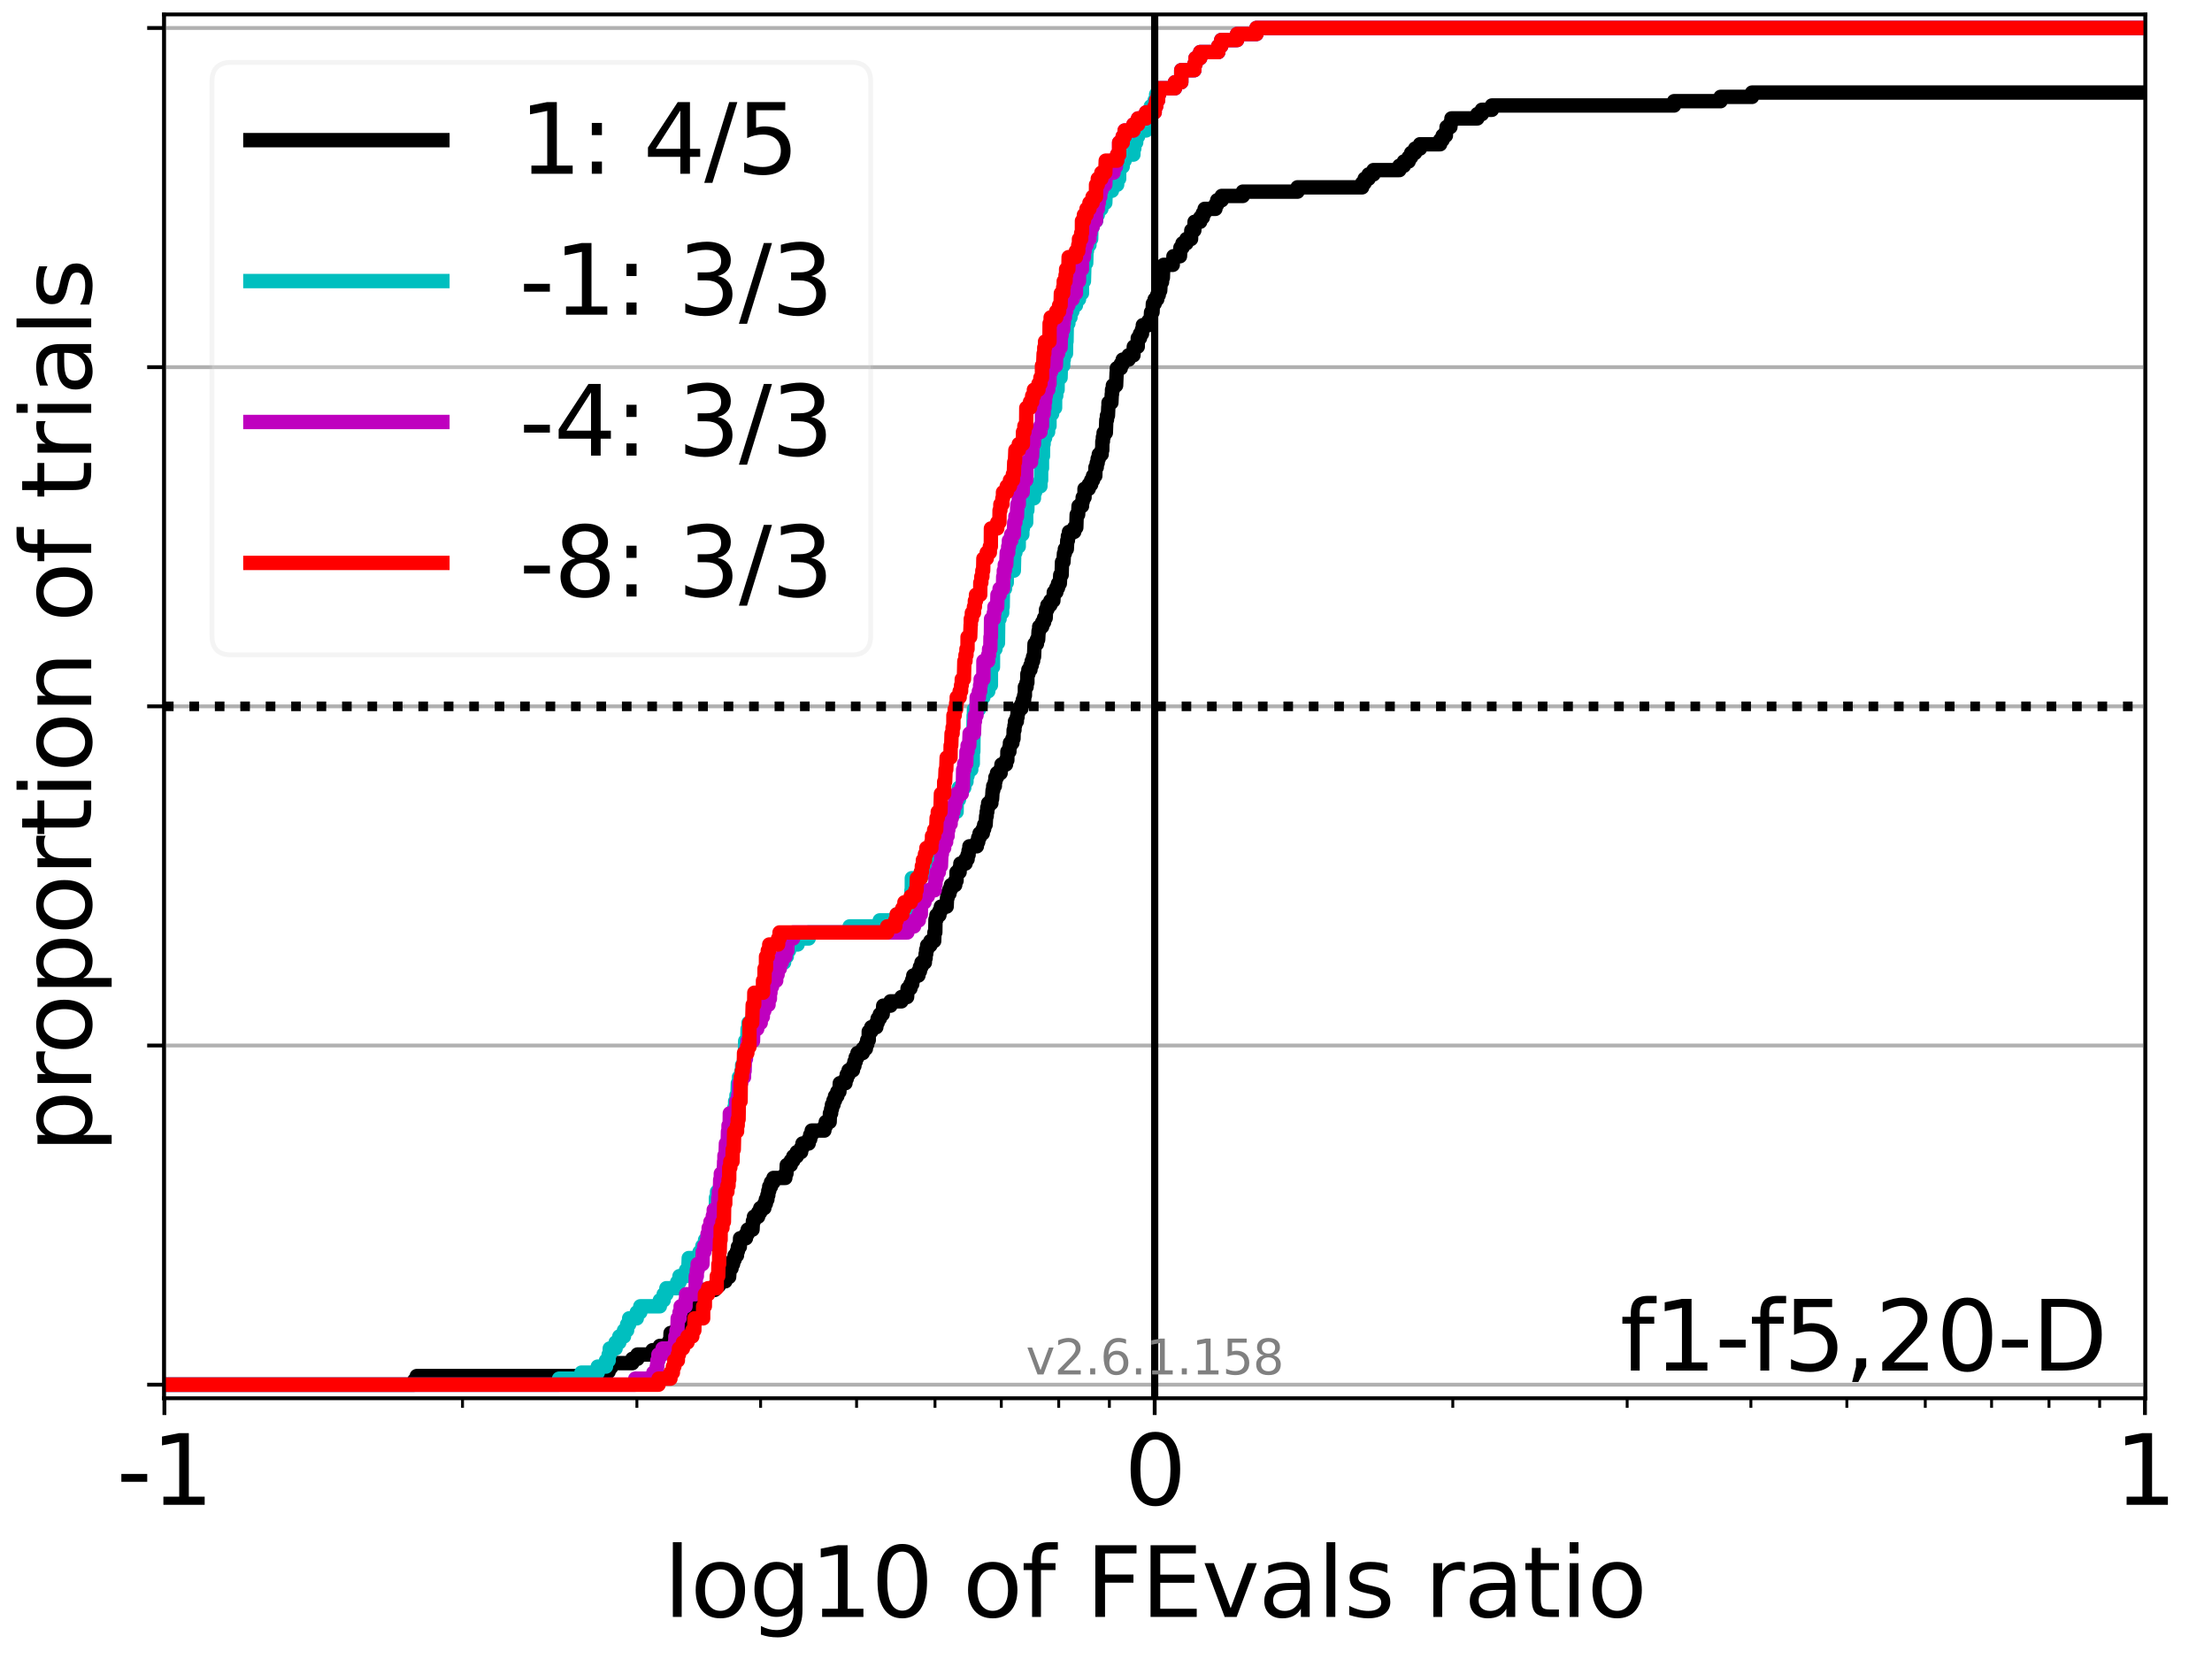 <?xml version="1.0" encoding="utf-8" standalone="no"?>
<!DOCTYPE svg PUBLIC "-//W3C//DTD SVG 1.1//EN"
  "http://www.w3.org/Graphics/SVG/1.1/DTD/svg11.dtd">
<svg xmlns:xlink="http://www.w3.org/1999/xlink" width="460.8pt" height="345.6pt" viewBox="0 0 460.8 345.6" xmlns="http://www.w3.org/2000/svg" version="1.1">
 <defs>
  <style type="text/css">*{stroke-linejoin: round; stroke-linecap: butt}</style>
 </defs>
 <g id="figure_1">
  <g id="patch_1">
   <path d="M 0 345.6 
L 460.8 345.6 
L 460.8 0 
L 0 0 
z
" style="fill: #ffffff"/>
  </g>
  <g id="axes_1">
   <g id="patch_2">
    <path d="M 34.16 291.28 
L 446.924 291.28 
L 446.924 3 
L 34.16 3 
z
" style="fill: #ffffff"/>
   </g>
   <g id="matplotlib.axis_1">
    <g id="xtick_1">
     <g id="line2d_1">
      <path d="M 34.25 291.28 
L 34.25 3 
" clip-path="url(#pc5b2a45063)" style="fill: none; stroke: #b0b0b0; stroke-width: 0.8; stroke-linecap: square"/>
     </g>
     <g id="line2d_2">
      <defs>
       <path id="m4faa74bab3" d="M 0 0 
L 0 3.5 
" style="stroke: #000000; stroke-width: 0.8"/>
      </defs>
      <g>
       <use xlink:href="#m4faa74bab3" x="34.25" y="291.28" style="stroke: #000000; stroke-width: 0.8"/>
      </g>
     </g>
     <g id="text_1">
      <!-- -1 -->
      <g transform="translate(24.279 313.477)scale(0.2 -0.2)">
       <defs>
        <path id="DejaVuSans-2d" d="M 313 2009 
L 1997 2009 
L 1997 1497 
L 313 1497 
L 313 2009 
z
" transform="scale(0.016)"/>
        <path id="DejaVuSans-31" d="M 794 531 
L 1825 531 
L 1825 4091 
L 703 3866 
L 703 4441 
L 1819 4666 
L 2450 4666 
L 2450 531 
L 3481 531 
L 3481 0 
L 794 0 
L 794 531 
z
" transform="scale(0.016)"/>
       </defs>
       <use xlink:href="#DejaVuSans-2d"/>
       <use xlink:href="#DejaVuSans-31" x="36.084"/>
      </g>
     </g>
    </g>
    <g id="xtick_2">
     <g id="line2d_3">
      <path d="M 240.542 291.28 
L 240.542 3 
" clip-path="url(#pc5b2a45063)" style="fill: none; stroke: #b0b0b0; stroke-width: 0.8; stroke-linecap: square"/>
     </g>
     <g id="line2d_4">
      <g>
       <use xlink:href="#m4faa74bab3" x="240.542" y="291.28" style="stroke: #000000; stroke-width: 0.8"/>
      </g>
     </g>
     <g id="text_2">
      <!-- 0 -->
      <g transform="translate(234.18 313.477)scale(0.2 -0.2)">
       <defs>
        <path id="DejaVuSans-30" d="M 2034 4250 
Q 1547 4250 1301 3770 
Q 1056 3291 1056 2328 
Q 1056 1369 1301 889 
Q 1547 409 2034 409 
Q 2525 409 2770 889 
Q 3016 1369 3016 2328 
Q 3016 3291 2770 3770 
Q 2525 4250 2034 4250 
z
M 2034 4750 
Q 2819 4750 3233 4129 
Q 3647 3509 3647 2328 
Q 3647 1150 3233 529 
Q 2819 -91 2034 -91 
Q 1250 -91 836 529 
Q 422 1150 422 2328 
Q 422 3509 836 4129 
Q 1250 4750 2034 4750 
z
" transform="scale(0.016)"/>
       </defs>
       <use xlink:href="#DejaVuSans-30"/>
      </g>
     </g>
    </g>
    <g id="xtick_3">
     <g id="line2d_5">
      <path d="M 446.835 291.28 
L 446.835 3 
" clip-path="url(#pc5b2a45063)" style="fill: none; stroke: #b0b0b0; stroke-width: 0.8; stroke-linecap: square"/>
     </g>
     <g id="line2d_6">
      <g>
       <use xlink:href="#m4faa74bab3" x="446.835" y="291.28" style="stroke: #000000; stroke-width: 0.8"/>
      </g>
     </g>
     <g id="text_3">
      <!-- 1 -->
      <g transform="translate(440.472 313.477)scale(0.2 -0.2)">
       <use xlink:href="#DejaVuSans-31"/>
      </g>
     </g>
    </g>
    <g id="xtick_4">
     <g id="line2d_7">
      <defs>
       <path id="mc1b04bcbc1" d="M 0 0 
L 0 2 
" style="stroke: #000000; stroke-width: 0.6"/>
      </defs>
      <g>
       <use xlink:href="#mc1b04bcbc1" x="96.35" y="291.28" style="stroke: #000000; stroke-width: 0.6"/>
      </g>
     </g>
    </g>
    <g id="xtick_5">
     <g id="line2d_8">
      <g>
       <use xlink:href="#mc1b04bcbc1" x="132.676" y="291.28" style="stroke: #000000; stroke-width: 0.6"/>
      </g>
     </g>
    </g>
    <g id="xtick_6">
     <g id="line2d_9">
      <g>
       <use xlink:href="#mc1b04bcbc1" x="158.45" y="291.28" style="stroke: #000000; stroke-width: 0.6"/>
      </g>
     </g>
    </g>
    <g id="xtick_7">
     <g id="line2d_10">
      <g>
       <use xlink:href="#mc1b04bcbc1" x="178.442" y="291.28" style="stroke: #000000; stroke-width: 0.6"/>
      </g>
     </g>
    </g>
    <g id="xtick_8">
     <g id="line2d_11">
      <g>
       <use xlink:href="#mc1b04bcbc1" x="194.776" y="291.28" style="stroke: #000000; stroke-width: 0.6"/>
      </g>
     </g>
    </g>
    <g id="xtick_9">
     <g id="line2d_12">
      <g>
       <use xlink:href="#mc1b04bcbc1" x="208.587" y="291.28" style="stroke: #000000; stroke-width: 0.6"/>
      </g>
     </g>
    </g>
    <g id="xtick_10">
     <g id="line2d_13">
      <g>
       <use xlink:href="#mc1b04bcbc1" x="220.55" y="291.28" style="stroke: #000000; stroke-width: 0.6"/>
      </g>
     </g>
    </g>
    <g id="xtick_11">
     <g id="line2d_14">
      <g>
       <use xlink:href="#mc1b04bcbc1" x="231.103" y="291.28" style="stroke: #000000; stroke-width: 0.6"/>
      </g>
     </g>
    </g>
    <g id="xtick_12">
     <g id="line2d_15">
      <g>
       <use xlink:href="#mc1b04bcbc1" x="302.643" y="291.28" style="stroke: #000000; stroke-width: 0.6"/>
      </g>
     </g>
    </g>
    <g id="xtick_13">
     <g id="line2d_16">
      <g>
       <use xlink:href="#mc1b04bcbc1" x="338.969" y="291.28" style="stroke: #000000; stroke-width: 0.6"/>
      </g>
     </g>
    </g>
    <g id="xtick_14">
     <g id="line2d_17">
      <g>
       <use xlink:href="#mc1b04bcbc1" x="364.743" y="291.28" style="stroke: #000000; stroke-width: 0.6"/>
      </g>
     </g>
    </g>
    <g id="xtick_15">
     <g id="line2d_18">
      <g>
       <use xlink:href="#mc1b04bcbc1" x="384.735" y="291.28" style="stroke: #000000; stroke-width: 0.6"/>
      </g>
     </g>
    </g>
    <g id="xtick_16">
     <g id="line2d_19">
      <g>
       <use xlink:href="#mc1b04bcbc1" x="401.069" y="291.28" style="stroke: #000000; stroke-width: 0.6"/>
      </g>
     </g>
    </g>
    <g id="xtick_17">
     <g id="line2d_20">
      <g>
       <use xlink:href="#mc1b04bcbc1" x="414.88" y="291.28" style="stroke: #000000; stroke-width: 0.6"/>
      </g>
     </g>
    </g>
    <g id="xtick_18">
     <g id="line2d_21">
      <g>
       <use xlink:href="#mc1b04bcbc1" x="426.843" y="291.28" style="stroke: #000000; stroke-width: 0.6"/>
      </g>
     </g>
    </g>
    <g id="xtick_19">
     <g id="line2d_22">
      <g>
       <use xlink:href="#mc1b04bcbc1" x="437.395" y="291.28" style="stroke: #000000; stroke-width: 0.6"/>
      </g>
     </g>
    </g>
    <g id="text_4">
     <!-- log10 of FEvals ratio -->
     <g transform="translate(138.238 336.833)scale(0.2 -0.2)">
      <defs>
       <path id="DejaVuSans-6c" d="M 603 4863 
L 1178 4863 
L 1178 0 
L 603 0 
L 603 4863 
z
" transform="scale(0.016)"/>
       <path id="DejaVuSans-6f" d="M 1959 3097 
Q 1497 3097 1228 2736 
Q 959 2375 959 1747 
Q 959 1119 1226 758 
Q 1494 397 1959 397 
Q 2419 397 2687 759 
Q 2956 1122 2956 1747 
Q 2956 2369 2687 2733 
Q 2419 3097 1959 3097 
z
M 1959 3584 
Q 2709 3584 3137 3096 
Q 3566 2609 3566 1747 
Q 3566 888 3137 398 
Q 2709 -91 1959 -91 
Q 1206 -91 779 398 
Q 353 888 353 1747 
Q 353 2609 779 3096 
Q 1206 3584 1959 3584 
z
" transform="scale(0.016)"/>
       <path id="DejaVuSans-67" d="M 2906 1791 
Q 2906 2416 2648 2759 
Q 2391 3103 1925 3103 
Q 1463 3103 1205 2759 
Q 947 2416 947 1791 
Q 947 1169 1205 825 
Q 1463 481 1925 481 
Q 2391 481 2648 825 
Q 2906 1169 2906 1791 
z
M 3481 434 
Q 3481 -459 3084 -895 
Q 2688 -1331 1869 -1331 
Q 1566 -1331 1297 -1286 
Q 1028 -1241 775 -1147 
L 775 -588 
Q 1028 -725 1275 -790 
Q 1522 -856 1778 -856 
Q 2344 -856 2625 -561 
Q 2906 -266 2906 331 
L 2906 616 
Q 2728 306 2450 153 
Q 2172 0 1784 0 
Q 1141 0 747 490 
Q 353 981 353 1791 
Q 353 2603 747 3093 
Q 1141 3584 1784 3584 
Q 2172 3584 2450 3431 
Q 2728 3278 2906 2969 
L 2906 3500 
L 3481 3500 
L 3481 434 
z
" transform="scale(0.016)"/>
       <path id="DejaVuSans-20" transform="scale(0.016)"/>
       <path id="DejaVuSans-66" d="M 2375 4863 
L 2375 4384 
L 1825 4384 
Q 1516 4384 1395 4259 
Q 1275 4134 1275 3809 
L 1275 3500 
L 2222 3500 
L 2222 3053 
L 1275 3053 
L 1275 0 
L 697 0 
L 697 3053 
L 147 3053 
L 147 3500 
L 697 3500 
L 697 3744 
Q 697 4328 969 4595 
Q 1241 4863 1831 4863 
L 2375 4863 
z
" transform="scale(0.016)"/>
       <path id="DejaVuSans-46" d="M 628 4666 
L 3309 4666 
L 3309 4134 
L 1259 4134 
L 1259 2759 
L 3109 2759 
L 3109 2228 
L 1259 2228 
L 1259 0 
L 628 0 
L 628 4666 
z
" transform="scale(0.016)"/>
       <path id="DejaVuSans-45" d="M 628 4666 
L 3578 4666 
L 3578 4134 
L 1259 4134 
L 1259 2753 
L 3481 2753 
L 3481 2222 
L 1259 2222 
L 1259 531 
L 3634 531 
L 3634 0 
L 628 0 
L 628 4666 
z
" transform="scale(0.016)"/>
       <path id="DejaVuSans-76" d="M 191 3500 
L 800 3500 
L 1894 563 
L 2988 3500 
L 3597 3500 
L 2284 0 
L 1503 0 
L 191 3500 
z
" transform="scale(0.016)"/>
       <path id="DejaVuSans-61" d="M 2194 1759 
Q 1497 1759 1228 1600 
Q 959 1441 959 1056 
Q 959 750 1161 570 
Q 1363 391 1709 391 
Q 2188 391 2477 730 
Q 2766 1069 2766 1631 
L 2766 1759 
L 2194 1759 
z
M 3341 1997 
L 3341 0 
L 2766 0 
L 2766 531 
Q 2569 213 2275 61 
Q 1981 -91 1556 -91 
Q 1019 -91 701 211 
Q 384 513 384 1019 
Q 384 1609 779 1909 
Q 1175 2209 1959 2209 
L 2766 2209 
L 2766 2266 
Q 2766 2663 2505 2880 
Q 2244 3097 1772 3097 
Q 1472 3097 1187 3025 
Q 903 2953 641 2809 
L 641 3341 
Q 956 3463 1253 3523 
Q 1550 3584 1831 3584 
Q 2591 3584 2966 3190 
Q 3341 2797 3341 1997 
z
" transform="scale(0.016)"/>
       <path id="DejaVuSans-73" d="M 2834 3397 
L 2834 2853 
Q 2591 2978 2328 3040 
Q 2066 3103 1784 3103 
Q 1356 3103 1142 2972 
Q 928 2841 928 2578 
Q 928 2378 1081 2264 
Q 1234 2150 1697 2047 
L 1894 2003 
Q 2506 1872 2764 1633 
Q 3022 1394 3022 966 
Q 3022 478 2636 193 
Q 2250 -91 1575 -91 
Q 1294 -91 989 -36 
Q 684 19 347 128 
L 347 722 
Q 666 556 975 473 
Q 1284 391 1588 391 
Q 1994 391 2212 530 
Q 2431 669 2431 922 
Q 2431 1156 2273 1281 
Q 2116 1406 1581 1522 
L 1381 1569 
Q 847 1681 609 1914 
Q 372 2147 372 2553 
Q 372 3047 722 3315 
Q 1072 3584 1716 3584 
Q 2034 3584 2315 3537 
Q 2597 3491 2834 3397 
z
" transform="scale(0.016)"/>
       <path id="DejaVuSans-72" d="M 2631 2963 
Q 2534 3019 2420 3045 
Q 2306 3072 2169 3072 
Q 1681 3072 1420 2755 
Q 1159 2438 1159 1844 
L 1159 0 
L 581 0 
L 581 3500 
L 1159 3500 
L 1159 2956 
Q 1341 3275 1631 3429 
Q 1922 3584 2338 3584 
Q 2397 3584 2469 3576 
Q 2541 3569 2628 3553 
L 2631 2963 
z
" transform="scale(0.016)"/>
       <path id="DejaVuSans-74" d="M 1172 4494 
L 1172 3500 
L 2356 3500 
L 2356 3053 
L 1172 3053 
L 1172 1153 
Q 1172 725 1289 603 
Q 1406 481 1766 481 
L 2356 481 
L 2356 0 
L 1766 0 
Q 1100 0 847 248 
Q 594 497 594 1153 
L 594 3053 
L 172 3053 
L 172 3500 
L 594 3500 
L 594 4494 
L 1172 4494 
z
" transform="scale(0.016)"/>
       <path id="DejaVuSans-69" d="M 603 3500 
L 1178 3500 
L 1178 0 
L 603 0 
L 603 3500 
z
M 603 4863 
L 1178 4863 
L 1178 4134 
L 603 4134 
L 603 4863 
z
" transform="scale(0.016)"/>
      </defs>
      <use xlink:href="#DejaVuSans-6c"/>
      <use xlink:href="#DejaVuSans-6f" x="27.783"/>
      <use xlink:href="#DejaVuSans-67" x="88.965"/>
      <use xlink:href="#DejaVuSans-31" x="152.441"/>
      <use xlink:href="#DejaVuSans-30" x="216.064"/>
      <use xlink:href="#DejaVuSans-20" x="279.688"/>
      <use xlink:href="#DejaVuSans-6f" x="311.475"/>
      <use xlink:href="#DejaVuSans-66" x="372.656"/>
      <use xlink:href="#DejaVuSans-20" x="407.861"/>
      <use xlink:href="#DejaVuSans-46" x="439.648"/>
      <use xlink:href="#DejaVuSans-45" x="497.168"/>
      <use xlink:href="#DejaVuSans-76" x="560.352"/>
      <use xlink:href="#DejaVuSans-61" x="619.531"/>
      <use xlink:href="#DejaVuSans-6c" x="680.811"/>
      <use xlink:href="#DejaVuSans-73" x="708.594"/>
      <use xlink:href="#DejaVuSans-20" x="760.693"/>
      <use xlink:href="#DejaVuSans-72" x="792.48"/>
      <use xlink:href="#DejaVuSans-61" x="833.594"/>
      <use xlink:href="#DejaVuSans-74" x="894.873"/>
      <use xlink:href="#DejaVuSans-69" x="934.082"/>
      <use xlink:href="#DejaVuSans-6f" x="961.865"/>
     </g>
    </g>
   </g>
   <g id="matplotlib.axis_2">
    <g id="ytick_1">
     <g id="line2d_23">
      <path d="M 34.16 288.454 
L 446.924 288.454 
" clip-path="url(#pc5b2a45063)" style="fill: none; stroke: #b0b0b0; stroke-width: 0.8; stroke-linecap: square"/>
     </g>
     <g id="line2d_24">
      <defs>
       <path id="mffdeeb3c22" d="M 0 0 
L -3.5 0 
" style="stroke: #000000; stroke-width: 0.8"/>
      </defs>
      <g>
       <use xlink:href="#mffdeeb3c22" x="34.16" y="288.454" style="stroke: #000000; stroke-width: 0.8"/>
      </g>
     </g>
    </g>
    <g id="ytick_2">
     <g id="line2d_25">
      <path d="M 34.16 217.797 
L 446.924 217.797 
" clip-path="url(#pc5b2a45063)" style="fill: none; stroke: #b0b0b0; stroke-width: 0.8; stroke-linecap: square"/>
     </g>
     <g id="line2d_26">
      <g>
       <use xlink:href="#mffdeeb3c22" x="34.16" y="217.797" style="stroke: #000000; stroke-width: 0.8"/>
      </g>
     </g>
    </g>
    <g id="ytick_3">
     <g id="line2d_27">
      <path d="M 34.16 147.14 
L 446.924 147.14 
" clip-path="url(#pc5b2a45063)" style="fill: none; stroke: #b0b0b0; stroke-width: 0.8; stroke-linecap: square"/>
     </g>
     <g id="line2d_28">
      <g>
       <use xlink:href="#mffdeeb3c22" x="34.16" y="147.14" style="stroke: #000000; stroke-width: 0.8"/>
      </g>
     </g>
    </g>
    <g id="ytick_4">
     <g id="line2d_29">
      <path d="M 34.16 76.483 
L 446.924 76.483 
" clip-path="url(#pc5b2a45063)" style="fill: none; stroke: #b0b0b0; stroke-width: 0.8; stroke-linecap: square"/>
     </g>
     <g id="line2d_30">
      <g>
       <use xlink:href="#mffdeeb3c22" x="34.16" y="76.483" style="stroke: #000000; stroke-width: 0.8"/>
      </g>
     </g>
    </g>
    <g id="ytick_5">
     <g id="line2d_31">
      <path d="M 34.16 5.826 
L 446.924 5.826 
" clip-path="url(#pc5b2a45063)" style="fill: none; stroke: #b0b0b0; stroke-width: 0.8; stroke-linecap: square"/>
     </g>
     <g id="line2d_32">
      <g>
       <use xlink:href="#mffdeeb3c22" x="34.16" y="5.826" style="stroke: #000000; stroke-width: 0.8"/>
      </g>
     </g>
    </g>
    <g id="text_5">
     <!-- proportion of trials -->
     <g transform="translate(19.001 240.146)rotate(-90)scale(0.2 -0.2)">
      <defs>
       <path id="DejaVuSans-70" d="M 1159 525 
L 1159 -1331 
L 581 -1331 
L 581 3500 
L 1159 3500 
L 1159 2969 
Q 1341 3281 1617 3432 
Q 1894 3584 2278 3584 
Q 2916 3584 3314 3078 
Q 3713 2572 3713 1747 
Q 3713 922 3314 415 
Q 2916 -91 2278 -91 
Q 1894 -91 1617 61 
Q 1341 213 1159 525 
z
M 3116 1747 
Q 3116 2381 2855 2742 
Q 2594 3103 2138 3103 
Q 1681 3103 1420 2742 
Q 1159 2381 1159 1747 
Q 1159 1113 1420 752 
Q 1681 391 2138 391 
Q 2594 391 2855 752 
Q 3116 1113 3116 1747 
z
" transform="scale(0.016)"/>
       <path id="DejaVuSans-6e" d="M 3513 2113 
L 3513 0 
L 2938 0 
L 2938 2094 
Q 2938 2591 2744 2837 
Q 2550 3084 2163 3084 
Q 1697 3084 1428 2787 
Q 1159 2491 1159 1978 
L 1159 0 
L 581 0 
L 581 3500 
L 1159 3500 
L 1159 2956 
Q 1366 3272 1645 3428 
Q 1925 3584 2291 3584 
Q 2894 3584 3203 3211 
Q 3513 2838 3513 2113 
z
" transform="scale(0.016)"/>
      </defs>
      <use xlink:href="#DejaVuSans-70"/>
      <use xlink:href="#DejaVuSans-72" x="63.477"/>
      <use xlink:href="#DejaVuSans-6f" x="102.34"/>
      <use xlink:href="#DejaVuSans-70" x="163.521"/>
      <use xlink:href="#DejaVuSans-6f" x="226.998"/>
      <use xlink:href="#DejaVuSans-72" x="288.18"/>
      <use xlink:href="#DejaVuSans-74" x="329.293"/>
      <use xlink:href="#DejaVuSans-69" x="368.502"/>
      <use xlink:href="#DejaVuSans-6f" x="396.285"/>
      <use xlink:href="#DejaVuSans-6e" x="457.467"/>
      <use xlink:href="#DejaVuSans-20" x="520.846"/>
      <use xlink:href="#DejaVuSans-6f" x="552.633"/>
      <use xlink:href="#DejaVuSans-66" x="613.814"/>
      <use xlink:href="#DejaVuSans-20" x="649.02"/>
      <use xlink:href="#DejaVuSans-74" x="680.807"/>
      <use xlink:href="#DejaVuSans-72" x="720.016"/>
      <use xlink:href="#DejaVuSans-69" x="761.129"/>
      <use xlink:href="#DejaVuSans-61" x="788.912"/>
      <use xlink:href="#DejaVuSans-6c" x="850.191"/>
      <use xlink:href="#DejaVuSans-73" x="877.975"/>
     </g>
    </g>
   </g>
   <g id="line2d_33">
    <path d="M 34.16 288.454 
L 86.296 288.454 
L 86.296 287.556 
L 86.819 287.556 
L 86.819 286.659 
L 124.892 286.659 
L 124.892 285.762 
L 126.783 285.762 
L 126.783 284.865 
L 127.306 284.865 
L 127.306 283.968 
L 131.724 283.968 
L 131.724 283.07 
L 132.796 283.07 
L 132.796 282.173 
L 135.926 282.173 
L 135.926 281.276 
L 137.451 281.276 
L 137.451 280.379 
L 139.321 280.379 
L 139.321 279.481 
L 139.629 279.481 
L 139.691 277.687 
L 140.963 277.687 
L 140.963 276.79 
L 142.341 276.79 
L 142.341 275.893 
L 142.759 275.893 
L 142.798 274.098 
L 143.395 274.098 
L 143.395 273.201 
L 144.284 273.201 
L 144.284 272.304 
L 145.057 272.304 
L 145.057 271.406 
L 145.815 271.406 
L 145.815 270.509 
L 146.154 270.509 
L 146.154 269.612 
L 146.524 269.612 
L 146.524 268.715 
L 148.867 268.715 
L 148.867 267.817 
L 149.77 267.817 
L 149.77 266.92 
L 151.099 266.92 
L 151.099 266.023 
L 151.89 266.023 
L 151.998 264.229 
L 152.388 264.229 
L 152.388 263.331 
L 152.708 263.331 
L 152.708 262.434 
L 153.026 262.434 
L 153.026 261.537 
L 153.523 261.537 
L 153.523 260.64 
L 153.719 260.64 
L 153.719 259.742 
L 154.117 259.742 
L 154.176 257.948 
L 155.393 257.948 
L 155.393 257.051 
L 155.763 257.051 
L 155.763 256.153 
L 156.76 256.153 
L 156.85 254.359 
L 157.064 254.359 
L 157.064 253.462 
L 157.932 253.462 
L 157.932 252.565 
L 158.375 252.565 
L 158.375 251.667 
L 159.221 251.667 
L 159.221 250.77 
L 159.541 250.77 
L 159.541 249.873 
L 159.859 249.873 
L 159.859 248.976 
L 160.051 248.976 
L 160.051 248.078 
L 160.245 248.078 
L 160.245 247.181 
L 160.614 247.181 
L 160.614 246.284 
L 161.129 246.284 
L 161.129 245.387 
L 163.593 245.387 
L 163.593 244.489 
L 163.827 244.489 
L 163.897 242.695 
L 164.733 242.695 
L 164.733 241.798 
L 165.256 241.798 
L 165.256 240.901 
L 165.981 240.901 
L 165.981 240.003 
L 166.883 240.003 
L 166.883 239.106 
L 167.171 239.106 
L 167.171 238.209 
L 168.46 238.209 
L 168.46 237.312 
L 168.78 237.312 
L 168.78 236.414 
L 169.098 236.414 
L 169.098 235.517 
L 171.731 235.517 
L 171.731 234.62 
L 172.023 234.62 
L 172.023 233.723 
L 172.831 233.723 
L 172.891 231.928 
L 173.136 231.928 
L 173.136 231.031 
L 173.312 231.031 
L 173.312 230.134 
L 173.632 230.134 
L 173.632 229.237 
L 173.95 229.237 
L 173.95 228.339 
L 174.422 228.339 
L 174.422 227.442 
L 174.862 227.442 
L 174.945 225.648 
L 176.122 225.648 
L 176.122 224.75 
L 176.387 224.75 
L 176.387 223.853 
L 176.781 223.853 
L 176.781 222.956 
L 177.683 222.956 
L 177.683 222.059 
L 177.988 222.059 
L 177.988 221.161 
L 178.257 221.161 
L 178.257 220.264 
L 178.626 220.264 
L 178.626 219.367 
L 179.724 219.367 
L 179.724 218.47 
L 180.377 218.47 
L 180.377 217.573 
L 180.656 217.573 
L 180.656 216.675 
L 180.974 216.675 
L 180.976 214.881 
L 181.498 214.881 
L 181.498 213.984 
L 182.55 213.984 
L 182.55 213.086 
L 182.827 213.086 
L 182.827 212.189 
L 183.285 212.189 
L 183.285 211.292 
L 183.882 211.292 
L 183.993 209.497 
L 185.502 209.497 
L 185.502 208.6 
L 187.779 208.6 
L 187.779 207.703 
L 188.963 207.703 
L 189.067 205.909 
L 189.662 205.909 
L 189.662 205.011 
L 190.035 205.011 
L 190.035 204.114 
L 190.257 204.114 
L 190.257 203.217 
L 191.324 203.217 
L 191.324 202.32 
L 191.644 202.32 
L 191.644 201.422 
L 191.962 201.422 
L 191.962 200.525 
L 192.663 200.525 
L 192.663 199.628 
L 192.819 199.628 
L 192.819 198.731 
L 192.942 198.731 
L 192.942 197.833 
L 193.143 197.833 
L 193.143 196.936 
L 193.814 196.936 
L 193.814 196.039 
L 194.604 196.039 
L 194.662 194.245 
L 194.836 194.245 
L 194.878 191.553 
L 195.072 191.553 
L 195.072 190.656 
L 195.695 190.656 
L 195.695 189.758 
L 196 189.758 
L 196 188.861 
L 197.205 188.861 
L 197.283 187.067 
L 197.388 187.067 
L 197.388 186.17 
L 197.788 186.17 
L 197.788 185.272 
L 198.104 185.272 
L 198.104 184.375 
L 198.986 184.375 
L 198.986 183.478 
L 199.265 183.478 
L 199.265 181.683 
L 199.902 181.683 
L 199.902 180.786 
L 200.065 180.786 
L 200.065 179.889 
L 201.14 179.889 
L 201.14 178.992 
L 201.566 178.992 
L 201.566 178.094 
L 201.775 178.094 
L 201.775 177.197 
L 201.948 177.197 
L 201.948 176.3 
L 203.498 176.3 
L 203.498 175.403 
L 203.777 175.403 
L 203.777 174.506 
L 204.063 174.506 
L 204.063 173.608 
L 204.736 173.608 
L 204.736 172.711 
L 205.015 172.711 
L 205.015 171.814 
L 205.323 171.814 
L 205.429 170.019 
L 205.544 170.019 
L 205.544 169.122 
L 205.671 169.122 
L 205.671 168.225 
L 205.849 168.225 
L 205.849 167.328 
L 206.521 167.328 
L 206.521 166.43 
L 206.668 166.43 
L 206.778 164.636 
L 206.909 164.636 
L 206.909 163.739 
L 207.244 163.739 
L 207.244 162.842 
L 207.358 162.842 
L 207.358 161.944 
L 207.687 161.944 
L 207.687 161.047 
L 208.449 161.047 
L 208.449 160.15 
L 208.623 160.15 
L 208.623 159.253 
L 209.569 159.253 
L 209.569 158.355 
L 209.845 158.355 
L 209.861 156.561 
L 210.275 156.561 
L 210.275 155.664 
L 210.39 155.664 
L 210.39 154.766 
L 210.9 154.766 
L 210.9 153.869 
L 211.128 153.869 
L 211.164 152.075 
L 211.331 152.075 
L 211.331 151.178 
L 211.445 151.178 
L 211.445 150.28 
L 211.826 150.28 
L 211.826 149.383 
L 211.973 149.383 
L 211.973 148.486 
L 212.139 148.486 
L 212.139 147.589 
L 212.783 147.589 
L 212.783 146.691 
L 213.076 146.691 
L 213.076 145.794 
L 213.347 145.794 
L 213.347 144.897 
L 213.505 144.897 
L 213.505 143.102 
L 213.852 143.102 
L 213.852 142.205 
L 214.019 142.205 
L 214.021 140.411 
L 214.231 140.411 
L 214.231 139.514 
L 214.661 139.514 
L 214.661 138.616 
L 214.926 138.616 
L 214.926 137.719 
L 215.206 137.719 
L 215.206 136.822 
L 215.407 136.822 
L 215.514 134.13 
L 216.014 134.13 
L 216.014 133.233 
L 216.264 133.233 
L 216.36 131.438 
L 216.484 131.438 
L 216.484 130.541 
L 217.1 130.541 
L 217.1 129.644 
L 217.502 129.644 
L 217.502 128.747 
L 217.83 128.747 
L 217.917 126.952 
L 218.193 126.952 
L 218.193 126.055 
L 218.807 126.055 
L 218.807 125.158 
L 219.431 125.158 
L 219.53 123.363 
L 220.051 123.363 
L 220.051 122.466 
L 220.404 122.466 
L 220.404 121.569 
L 220.778 121.569 
L 220.871 119.774 
L 221.16 119.774 
L 221.235 117.083 
L 221.539 117.083 
L 221.642 115.288 
L 221.832 115.288 
L 221.832 114.391 
L 222.233 114.391 
L 222.329 112.597 
L 222.463 112.597 
L 222.463 111.699 
L 222.689 111.699 
L 222.689 110.802 
L 223.779 110.802 
L 223.779 109.905 
L 224.211 109.905 
L 224.293 107.213 
L 224.591 107.213 
L 224.687 105.419 
L 225.404 105.419 
L 225.404 104.522 
L 225.546 104.522 
L 225.546 103.624 
L 225.925 103.624 
L 225.925 101.83 
L 226.802 101.83 
L 226.802 100.933 
L 227.307 100.933 
L 227.307 100.035 
L 227.693 100.035 
L 227.693 99.138 
L 228.165 99.138 
L 228.207 97.344 
L 228.471 97.344 
L 228.471 96.447 
L 228.665 96.447 
L 228.665 95.549 
L 228.901 95.549 
L 228.901 94.652 
L 229.492 94.652 
L 229.492 93.755 
L 229.622 93.755 
L 229.642 91.96 
L 229.754 91.96 
L 229.754 91.063 
L 229.903 91.063 
L 229.903 90.166 
L 230.365 90.166 
L 230.467 87.474 
L 230.599 87.474 
L 230.599 86.577 
L 230.803 86.577 
L 230.88 84.783 
L 230.924 84.783 
L 230.924 83.885 
L 231.521 83.885 
L 231.603 82.091 
L 231.656 82.091 
L 231.656 81.194 
L 231.832 81.194 
L 231.832 80.296 
L 232.502 80.296 
L 232.613 77.605 
L 232.654 77.605 
L 232.654 76.707 
L 233.477 76.707 
L 233.477 75.81 
L 233.878 75.81 
L 233.878 74.913 
L 235.111 74.913 
L 235.111 74.016 
L 236.116 74.016 
L 236.192 72.221 
L 237.013 72.221 
L 237.02 70.427 
L 237.478 70.427 
L 237.478 69.53 
L 237.896 69.53 
L 237.896 68.632 
L 238.075 68.632 
L 238.075 67.735 
L 239.259 67.735 
L 239.259 66.838 
L 239.689 66.838 
L 239.786 65.043 
L 240.094 65.043 
L 240.165 63.249 
L 240.542 63.249 
L 240.542 62.352 
L 241.07 62.352 
L 241.07 61.455 
L 241.387 61.455 
L 241.387 60.557 
L 241.688 60.557 
L 241.794 58.763 
L 242.067 58.763 
L 242.067 57.866 
L 242.243 57.866 
L 242.302 56.071 
L 242.405 56.071 
L 242.405 55.174 
L 244.307 55.174 
L 244.307 54.277 
L 244.449 54.277 
L 244.449 53.379 
L 245.81 53.379 
L 245.899 51.585 
L 246.335 51.585 
L 246.335 50.688 
L 247.155 50.688 
L 247.155 49.791 
L 248.118 49.791 
L 248.173 47.996 
L 248.796 47.996 
L 248.855 46.202 
L 250.02 46.202 
L 250.02 45.304 
L 250.574 45.304 
L 250.574 44.407 
L 250.953 44.407 
L 250.953 43.51 
L 253.193 43.51 
L 253.193 42.613 
L 253.563 42.613 
L 253.563 41.715 
L 254.506 41.715 
L 254.506 40.818 
L 258.906 40.818 
L 258.906 39.921 
L 270.301 39.921 
L 270.301 39.024 
L 283.76 39.024 
L 283.76 38.127 
L 284.286 38.127 
L 284.286 37.229 
L 285.105 37.229 
L 285.105 36.332 
L 286.124 36.332 
L 286.124 35.435 
L 291.513 35.435 
L 291.513 34.538 
L 292.456 34.538 
L 292.456 33.64 
L 293.449 33.64 
L 293.449 32.743 
L 293.975 32.743 
L 293.975 31.846 
L 294.794 31.846 
L 294.794 30.949 
L 295.813 30.949 
L 295.813 30.051 
L 300.002 30.051 
L 300.002 29.154 
L 300.528 29.154 
L 300.528 28.257 
L 301.202 28.257 
L 301.202 27.36 
L 301.347 27.36 
L 301.347 26.463 
L 302.145 26.463 
L 302.145 25.565 
L 302.366 25.565 
L 302.366 24.668 
L 307.755 24.668 
L 307.755 23.771 
L 308.698 23.771 
L 308.698 22.874 
L 310.788 22.874 
L 310.788 21.976 
L 348.738 21.976 
L 348.738 21.079 
L 358.427 21.079 
L 358.427 20.182 
L 364.98 20.182 
L 364.98 19.285 
L 446.924 19.285 
L 446.924 19.285 
" clip-path="url(#pc5b2a45063)" style="fill: none; stroke: #000000; stroke-width: 3; stroke-linecap: square"/>
   </g>
   <g id="line2d_34">
    <path clip-path="url(#pc5b2a45063)" style="fill: none; stroke: #000000; stroke-width: 3; stroke-linecap: square"/>
   </g>
   <g id="line2d_35">
    <path d="M 34.16 288.454 
L 116.468 288.454 
L 116.468 287.198 
L 121.126 287.198 
L 121.126 285.941 
L 124.525 285.941 
L 124.525 284.685 
L 126.234 284.685 
L 126.234 283.429 
L 126.796 283.429 
L 126.796 282.173 
L 127.02 282.173 
L 127.02 280.917 
L 128.242 280.917 
L 128.242 279.661 
L 129.011 279.661 
L 129.011 278.405 
L 129.99 278.405 
L 129.99 277.149 
L 130.637 277.149 
L 130.637 275.893 
L 131.066 275.893 
L 131.066 274.636 
L 132.655 274.636 
L 132.655 273.38 
L 133.387 273.38 
L 133.387 272.124 
L 137.46 272.124 
L 137.46 270.868 
L 138.257 270.868 
L 138.257 269.612 
L 138.821 269.612 
L 138.821 268.356 
L 141.073 268.356 
L 141.073 267.1 
L 141.547 267.1 
L 141.547 265.844 
L 142.916 265.844 
L 142.916 264.587 
L 143.383 264.587 
L 143.48 262.075 
L 145.731 262.075 
L 145.731 260.819 
L 146.314 260.819 
L 146.314 259.563 
L 146.879 259.563 
L 146.879 258.307 
L 148.023 258.307 
L 148.041 255.795 
L 148.586 255.795 
L 148.587 253.282 
L 148.81 253.282 
L 148.81 252.026 
L 149.13 252.026 
L 149.15 249.514 
L 149.374 249.514 
L 149.374 248.258 
L 150.032 248.258 
L 150.032 247.002 
L 150.596 247.002 
L 150.596 245.746 
L 150.801 245.746 
L 150.839 243.233 
L 151.365 243.233 
L 151.44 239.465 
L 151.625 239.465 
L 151.625 238.209 
L 151.78 238.209 
L 151.78 236.953 
L 152.344 236.953 
L 152.427 234.44 
L 152.847 234.44 
L 152.855 231.928 
L 152.991 231.928 
L 152.991 230.672 
L 153.149 230.672 
L 153.149 229.416 
L 153.42 229.416 
L 153.42 228.16 
L 153.617 228.16 
L 153.711 225.648 
L 153.935 225.648 
L 153.935 224.392 
L 154.445 224.392 
L 154.445 223.135 
L 154.596 223.135 
L 154.596 221.879 
L 155.009 221.879 
L 155.009 220.623 
L 155.157 220.623 
L 155.243 216.855 
L 155.671 216.855 
L 155.741 214.343 
L 155.926 214.343 
L 155.926 213.086 
L 156.905 213.086 
L 156.905 211.83 
L 157.261 211.83 
L 157.261 210.574 
L 157.552 210.574 
L 157.552 209.318 
L 157.981 209.318 
L 157.993 206.806 
L 159.25 206.806 
L 159.25 205.55 
L 159.57 205.55 
L 159.57 204.294 
L 159.814 204.294 
L 159.814 203.037 
L 160.303 203.037 
L 160.303 201.781 
L 162.066 201.781 
L 162.066 200.525 
L 163.336 200.525 
L 163.336 199.269 
L 163.901 199.269 
L 163.901 198.013 
L 164.376 198.013 
L 164.376 196.757 
L 166.152 196.757 
L 166.152 195.501 
L 168.462 195.501 
L 168.462 194.245 
L 177 194.245 
L 177 192.988 
L 183.27 192.988 
L 183.27 191.732 
L 186.814 191.732 
L 186.814 190.476 
L 189.704 190.476 
L 189.704 189.22 
L 189.817 189.22 
L 189.878 185.452 
L 189.941 185.452 
L 189.952 182.939 
L 191.825 182.939 
L 191.825 181.683 
L 193.914 181.683 
L 193.914 180.427 
L 194.95 180.427 
L 194.999 177.915 
L 195.12 177.915 
L 195.12 176.659 
L 196.012 176.659 
L 196.059 174.147 
L 196.212 174.147 
L 196.223 171.634 
L 196.683 171.634 
L 196.683 170.378 
L 198.035 170.378 
L 198.035 169.122 
L 199.276 169.122 
L 199.307 166.61 
L 199.755 166.61 
L 199.767 164.098 
L 200.87 164.098 
L 200.87 162.842 
L 201.33 162.842 
L 201.33 161.585 
L 201.564 161.585 
L 201.564 160.329 
L 202.329 160.329 
L 202.329 159.073 
L 202.646 159.073 
L 202.657 156.561 
L 202.758 156.561 
L 202.83 149.024 
L 202.893 149.024 
L 202.893 147.768 
L 203.938 147.768 
L 203.938 146.512 
L 204.329 146.512 
L 204.329 145.256 
L 204.859 145.256 
L 204.859 144 
L 205.873 144 
L 205.873 142.744 
L 206.422 142.744 
L 206.428 138.975 
L 206.849 138.975 
L 206.866 135.207 
L 207.37 135.207 
L 207.37 133.951 
L 207.891 133.951 
L 207.952 128.926 
L 208.231 128.926 
L 208.231 127.67 
L 208.763 127.67 
L 208.763 126.414 
L 208.876 126.414 
L 208.937 122.646 
L 209.357 122.646 
L 209.357 121.389 
L 209.723 121.389 
L 209.723 118.877 
L 211.197 118.877 
L 211.286 115.109 
L 211.526 115.109 
L 211.526 113.853 
L 212.218 113.853 
L 212.229 111.341 
L 212.972 111.341 
L 212.972 110.084 
L 213.089 110.084 
L 213.089 108.828 
L 213.767 108.828 
L 213.767 106.316 
L 214.009 106.316 
L 214.058 103.804 
L 215.384 103.804 
L 215.384 102.548 
L 215.627 102.548 
L 215.627 101.292 
L 216.737 101.292 
L 216.737 100.035 
L 216.879 100.035 
L 216.89 97.523 
L 217.062 97.523 
L 217.062 95.011 
L 217.27 95.011 
L 217.282 92.499 
L 217.407 92.499 
L 217.407 91.243 
L 217.706 91.243 
L 217.706 89.986 
L 218.335 89.986 
L 218.335 88.73 
L 218.625 88.73 
L 218.625 86.218 
L 219.171 86.218 
L 219.171 84.962 
L 219.79 84.962 
L 219.802 82.45 
L 220.033 82.45 
L 220.033 81.194 
L 220.312 81.194 
L 220.323 78.681 
L 220.936 78.681 
L 221.001 76.169 
L 221.479 76.169 
L 221.479 74.913 
L 221.595 74.913 
L 221.595 73.657 
L 222.061 73.657 
L 222.092 71.145 
L 222.174 71.145 
L 222.235 67.376 
L 222.564 67.376 
L 222.564 66.12 
L 222.997 66.12 
L 222.997 64.864 
L 223.388 64.864 
L 223.388 63.608 
L 224.136 63.608 
L 224.136 62.352 
L 224.774 62.352 
L 224.774 61.096 
L 225.388 61.096 
L 225.394 58.583 
L 225.8 58.583 
L 225.908 54.815 
L 226.271 54.815 
L 226.337 52.303 
L 226.429 52.303 
L 226.429 51.047 
L 226.95 51.047 
L 226.95 49.791 
L 227.307 49.791 
L 227.356 47.278 
L 227.603 47.278 
L 227.603 46.022 
L 228.324 46.022 
L 228.324 44.766 
L 228.69 44.766 
L 228.69 43.51 
L 229.428 43.51 
L 229.428 42.254 
L 230.252 42.254 
L 230.346 39.742 
L 231.633 39.742 
L 231.633 38.485 
L 232.723 38.485 
L 232.723 37.229 
L 233.139 37.229 
L 233.139 34.717 
L 233.875 34.717 
L 233.875 33.461 
L 234.286 33.461 
L 234.286 32.205 
L 236.109 32.205 
L 236.109 30.949 
L 236.295 30.949 
L 236.295 29.693 
L 236.686 29.693 
L 236.686 28.436 
L 237.078 28.436 
L 237.078 27.18 
L 238.74 27.18 
L 238.74 24.668 
L 239.206 24.668 
L 239.206 23.412 
L 239.727 23.412 
L 239.727 22.156 
L 240.542 22.156 
L 240.542 20.9 
L 240.851 20.9 
L 240.851 19.644 
L 241.464 19.644 
L 241.464 18.387 
L 244.766 18.387 
L 244.766 17.131 
L 246.079 17.131 
L 246.079 14.619 
L 248.8 14.619 
L 248.8 13.363 
L 249.049 13.363 
L 249.049 12.107 
L 250.017 12.107 
L 250.017 10.851 
L 253.79 10.851 
L 253.79 9.595 
L 254.404 9.595 
L 254.404 8.339 
L 257.706 8.339 
L 257.706 7.082 
L 261.74 7.082 
L 261.74 5.826 
L 446.924 5.826 
L 446.924 5.826 
" clip-path="url(#pc5b2a45063)" style="fill: none; stroke: #00bfbf; stroke-width: 3; stroke-linecap: square"/>
   </g>
   <g id="line2d_36">
    <path clip-path="url(#pc5b2a45063)" style="fill: none; stroke: #00bfbf; stroke-width: 3; stroke-linecap: square"/>
   </g>
   <g id="line2d_37">
    <path d="M 34.16 288.454 
L 132.341 288.454 
L 132.341 287.198 
L 136.108 287.198 
L 136.108 285.941 
L 136.811 285.941 
L 136.811 284.685 
L 136.927 284.685 
L 136.927 283.429 
L 137.159 283.429 
L 137.159 282.173 
L 138.023 282.173 
L 138.023 280.917 
L 140.579 280.917 
L 140.579 279.661 
L 140.695 279.661 
L 140.695 278.405 
L 140.927 278.405 
L 140.927 277.149 
L 141.124 277.149 
L 141.179 274.636 
L 141.566 274.636 
L 141.566 273.38 
L 141.791 273.38 
L 141.791 272.124 
L 142.811 272.124 
L 142.811 270.868 
L 142.934 270.868 
L 142.934 269.612 
L 144.892 269.612 
L 144.947 265.844 
L 145.161 265.844 
L 145.161 264.587 
L 145.334 264.587 
L 145.334 263.331 
L 146.328 263.331 
L 146.395 260.819 
L 146.702 260.819 
L 146.702 259.563 
L 147.281 259.563 
L 147.281 258.307 
L 147.397 258.307 
L 147.397 257.051 
L 147.629 257.051 
L 147.629 255.795 
L 148 255.795 
L 148 254.538 
L 148.494 254.538 
L 148.494 253.282 
L 148.688 253.282 
L 148.688 252.026 
L 149.628 252.026 
L 149.631 249.514 
L 149.748 249.514 
L 149.748 248.258 
L 149.98 248.258 
L 150.03 245.746 
L 150.163 245.746 
L 150.163 244.489 
L 150.798 244.489 
L 150.844 241.977 
L 150.914 241.977 
L 150.914 240.721 
L 151.146 240.721 
L 151.226 238.209 
L 151.594 238.209 
L 151.649 235.697 
L 151.768 235.697 
L 151.768 234.44 
L 152.011 234.44 
L 152.036 231.928 
L 153.395 231.928 
L 153.404 229.416 
L 153.797 229.416 
L 153.797 228.16 
L 153.944 228.16 
L 154 225.648 
L 154.387 225.648 
L 154.387 224.392 
L 154.993 224.392 
L 154.993 223.135 
L 155.111 223.135 
L 155.167 220.623 
L 155.391 220.623 
L 155.391 219.367 
L 155.553 219.367 
L 155.553 218.111 
L 155.754 218.111 
L 155.754 216.855 
L 156.866 216.855 
L 156.921 214.343 
L 157.741 214.343 
L 157.741 213.086 
L 158.471 213.086 
L 158.471 211.83 
L 158.908 211.83 
L 158.908 210.574 
L 159.216 210.574 
L 159.216 209.318 
L 160.098 209.318 
L 160.098 208.062 
L 160.383 208.062 
L 160.383 206.806 
L 160.5 206.806 
L 160.5 205.55 
L 160.821 205.55 
L 160.821 204.294 
L 161.696 204.294 
L 161.696 203.037 
L 161.988 203.037 
L 161.988 201.781 
L 162.448 201.781 
L 162.448 200.525 
L 162.85 200.525 
L 162.85 199.269 
L 163.615 199.269 
L 163.615 198.013 
L 164.017 198.013 
L 164.046 195.501 
L 165.213 195.501 
L 165.213 194.245 
L 189.024 194.245 
L 189.024 192.988 
L 190.409 192.988 
L 190.409 191.732 
L 191.401 191.732 
L 191.401 190.476 
L 191.825 190.476 
L 191.856 187.964 
L 192.593 187.964 
L 192.593 186.708 
L 193.287 186.708 
L 193.287 185.452 
L 194.72 185.452 
L 194.72 184.196 
L 194.879 184.196 
L 194.879 182.939 
L 195.12 182.939 
L 195.12 181.683 
L 195.584 181.683 
L 195.584 180.427 
L 196.012 180.427 
L 196.105 177.915 
L 196.213 177.915 
L 196.213 176.659 
L 196.683 176.659 
L 196.683 175.403 
L 197.098 175.403 
L 197.098 174.147 
L 197.407 174.147 
L 197.407 172.891 
L 197.552 172.891 
L 197.552 171.634 
L 198.035 171.634 
L 198.035 170.378 
L 198.29 170.378 
L 198.29 169.122 
L 198.599 169.122 
L 198.599 167.866 
L 198.984 167.866 
L 198.984 166.61 
L 199.307 166.61 
L 199.307 165.354 
L 200.347 165.354 
L 200.347 164.098 
L 200.576 164.098 
L 200.642 160.329 
L 200.87 160.329 
L 200.87 159.073 
L 201.281 159.073 
L 201.33 156.561 
L 201.564 156.561 
L 201.564 155.305 
L 201.909 155.305 
L 201.989 152.793 
L 202.893 152.793 
L 202.982 150.28 
L 203.103 150.28 
L 203.103 149.024 
L 203.42 149.024 
L 203.465 145.256 
L 203.917 145.256 
L 203.917 144 
L 204.173 144 
L 204.173 142.744 
L 204.295 142.744 
L 204.295 141.487 
L 204.85 141.487 
L 204.868 137.719 
L 205.843 137.719 
L 205.843 136.463 
L 206.044 136.463 
L 206.044 135.207 
L 206.297 135.207 
L 206.339 132.695 
L 206.422 132.695 
L 206.459 128.926 
L 207.035 128.926 
L 207.035 127.67 
L 207.165 127.67 
L 207.165 126.414 
L 207.729 126.414 
L 207.793 123.902 
L 208.231 123.902 
L 208.231 122.646 
L 208.942 122.646 
L 208.987 120.133 
L 209.117 120.133 
L 209.117 118.877 
L 209.32 118.877 
L 209.32 117.621 
L 209.614 117.621 
L 209.723 115.109 
L 210.026 115.109 
L 210.026 113.853 
L 210.179 113.853 
L 210.179 112.597 
L 210.654 112.597 
L 210.654 111.341 
L 211.197 111.341 
L 211.286 108.828 
L 211.526 108.828 
L 211.526 107.572 
L 211.848 107.572 
L 211.928 105.06 
L 212.223 105.06 
L 212.237 102.548 
L 213.04 102.548 
L 213.089 100.035 
L 213.767 100.035 
L 213.8 96.267 
L 214.789 96.267 
L 214.789 95.011 
L 215.001 95.011 
L 215.084 92.499 
L 215.384 92.499 
L 215.384 91.243 
L 215.498 91.243 
L 215.498 89.986 
L 216.737 89.986 
L 216.737 88.73 
L 217.062 88.73 
L 217.062 86.218 
L 217.407 86.218 
L 217.407 84.962 
L 217.572 84.962 
L 217.572 83.706 
L 217.706 83.706 
L 217.706 82.45 
L 217.862 82.45 
L 217.862 81.194 
L 218.359 81.194 
L 218.359 79.937 
L 218.625 79.937 
L 218.625 77.425 
L 218.957 77.425 
L 218.957 76.169 
L 219.95 76.169 
L 220.033 73.657 
L 220.404 73.657 
L 220.404 72.401 
L 220.936 72.401 
L 221.001 69.888 
L 221.141 69.888 
L 221.141 68.632 
L 221.479 68.632 
L 221.479 67.376 
L 221.595 67.376 
L 221.595 66.12 
L 221.835 66.12 
L 221.835 64.864 
L 222.092 64.864 
L 222.092 63.608 
L 222.564 63.608 
L 222.564 62.352 
L 223.427 62.352 
L 223.427 61.096 
L 224.133 61.096 
L 224.136 58.583 
L 224.761 58.583 
L 224.774 56.071 
L 225.388 56.071 
L 225.394 53.559 
L 225.8 53.559 
L 225.8 52.303 
L 225.955 52.303 
L 225.955 51.047 
L 226.337 51.047 
L 226.337 49.791 
L 226.95 49.791 
L 226.95 48.534 
L 227.147 48.534 
L 227.147 47.278 
L 227.603 47.278 
L 227.603 46.022 
L 228.314 46.022 
L 228.324 43.51 
L 228.69 43.51 
L 228.69 42.254 
L 228.896 42.254 
L 228.896 40.998 
L 229.191 40.998 
L 229.191 39.742 
L 229.428 39.742 
L 229.428 38.485 
L 230.252 38.485 
L 230.346 35.973 
L 231.969 35.973 
L 231.969 34.717 
L 232.465 34.717 
L 232.465 33.461 
L 232.723 33.461 
L 232.723 32.205 
L 233.139 32.205 
L 233.139 29.693 
L 233.875 29.693 
L 233.875 28.436 
L 234.286 28.436 
L 234.286 27.18 
L 236.109 27.18 
L 236.109 25.924 
L 237.078 25.924 
L 237.078 24.668 
L 238.74 24.668 
L 238.74 23.412 
L 240.542 23.412 
L 240.542 22.156 
L 240.851 22.156 
L 240.851 20.9 
L 241.253 20.9 
L 241.253 19.644 
L 241.464 19.644 
L 241.464 18.387 
L 244.766 18.387 
L 244.766 17.131 
L 246.079 17.131 
L 246.079 14.619 
L 248.8 14.619 
L 248.8 13.363 
L 249.049 13.363 
L 249.049 12.107 
L 250.017 12.107 
L 250.017 10.851 
L 253.79 10.851 
L 253.79 9.595 
L 254.404 9.595 
L 254.404 8.339 
L 257.706 8.339 
L 257.706 7.082 
L 261.74 7.082 
L 261.74 5.826 
L 446.924 5.826 
L 446.924 5.826 
" clip-path="url(#pc5b2a45063)" style="fill: none; stroke: #bf00bf; stroke-width: 3; stroke-linecap: square"/>
   </g>
   <g id="line2d_38">
    <path clip-path="url(#pc5b2a45063)" style="fill: none; stroke: #bf00bf; stroke-width: 3; stroke-linecap: square"/>
   </g>
   <g id="line2d_39">
    <path d="M 34.16 288.454 
L 137.195 288.454 
L 137.195 287.198 
L 139.666 287.198 
L 139.666 285.941 
L 140.173 285.941 
L 140.173 284.685 
L 140.475 284.685 
L 140.475 283.429 
L 141.211 283.429 
L 141.211 282.173 
L 141.443 282.173 
L 141.443 280.917 
L 142.269 280.917 
L 142.269 279.661 
L 143.218 279.661 
L 143.218 278.405 
L 144.221 278.405 
L 144.221 277.149 
L 144.639 277.149 
L 144.671 274.636 
L 146.477 274.636 
L 146.477 272.124 
L 146.832 272.124 
L 146.844 269.612 
L 147.52 269.612 
L 147.52 268.356 
L 149.304 268.356 
L 149.316 265.844 
L 149.622 265.844 
L 149.665 263.331 
L 149.81 263.331 
L 149.822 260.819 
L 149.925 260.819 
L 149.991 258.307 
L 150.113 258.307 
L 150.125 255.795 
L 150.498 255.795 
L 150.498 254.538 
L 150.8 254.538 
L 150.86 250.77 
L 151.081 250.77 
L 151.093 248.258 
L 151.535 248.258 
L 151.535 247.002 
L 151.768 247.002 
L 151.768 245.746 
L 151.907 245.746 
L 151.919 243.233 
L 152.136 243.233 
L 152.136 241.977 
L 152.594 241.977 
L 152.643 239.465 
L 152.855 239.465 
L 152.945 235.697 
L 153.543 235.697 
L 153.543 234.44 
L 153.68 234.44 
L 153.68 233.184 
L 153.859 233.184 
L 153.913 229.416 
L 154.276 229.416 
L 154.32 224.392 
L 154.546 224.392 
L 154.546 223.135 
L 154.739 223.135 
L 154.739 221.879 
L 154.963 221.879 
L 154.995 219.367 
L 155.688 219.367 
L 155.688 218.111 
L 156.115 218.111 
L 156.127 213.086 
L 156.691 213.086 
L 156.802 209.318 
L 157.108 209.318 
L 157.141 206.806 
L 158.947 206.806 
L 158.947 204.294 
L 159.26 204.294 
L 159.272 201.781 
L 159.562 201.781 
L 159.574 199.269 
L 159.947 199.269 
L 159.947 198.013 
L 160.25 198.013 
L 160.25 196.757 
L 162.092 196.757 
L 162.092 195.501 
L 162.395 195.501 
L 162.395 194.245 
L 184.821 194.245 
L 184.821 192.988 
L 186.498 192.988 
L 186.498 191.732 
L 186.791 191.732 
L 186.791 190.476 
L 187.966 190.476 
L 187.966 189.22 
L 188.411 189.22 
L 188.411 187.964 
L 189.721 187.964 
L 189.721 186.708 
L 190.699 186.708 
L 190.699 185.452 
L 190.932 185.452 
L 191.011 182.939 
L 191.825 182.939 
L 191.825 181.683 
L 192.041 181.683 
L 192.041 180.427 
L 192.257 180.427 
L 192.257 179.171 
L 192.688 179.171 
L 192.688 177.915 
L 192.981 177.915 
L 192.981 176.659 
L 194.021 176.659 
L 194.021 175.403 
L 194.156 175.403 
L 194.156 174.147 
L 194.602 174.147 
L 194.602 172.891 
L 195.016 172.891 
L 195.12 170.378 
L 195.359 170.378 
L 195.359 169.122 
L 195.911 169.122 
L 196.012 165.354 
L 196.683 165.354 
L 196.693 162.842 
L 196.889 162.842 
L 196.986 160.329 
L 197.122 160.329 
L 197.208 157.817 
L 198.007 157.817 
L 198.035 155.305 
L 198.161 155.305 
L 198.231 152.793 
L 198.448 152.793 
L 198.448 151.536 
L 198.607 151.536 
L 198.619 149.024 
L 198.885 149.024 
L 198.885 147.768 
L 199.178 147.768 
L 199.178 146.512 
L 199.307 146.512 
L 199.307 145.256 
L 199.916 145.256 
L 199.916 144 
L 200.211 144 
L 200.211 142.744 
L 200.353 142.744 
L 200.353 141.487 
L 200.799 141.487 
L 200.894 137.719 
L 201.127 137.719 
L 201.127 136.463 
L 201.33 136.463 
L 201.33 135.207 
L 201.549 135.207 
L 201.564 132.695 
L 202.108 132.695 
L 202.198 130.182 
L 202.236 130.182 
L 202.236 128.926 
L 202.453 128.926 
L 202.453 127.67 
L 202.893 127.67 
L 202.893 126.414 
L 203.086 126.414 
L 203.086 125.158 
L 203.319 125.158 
L 203.319 123.902 
L 204.197 123.902 
L 204.216 121.389 
L 204.428 121.389 
L 204.428 120.133 
L 204.645 120.133 
L 204.645 118.877 
L 204.809 118.877 
L 204.859 116.365 
L 205.554 116.365 
L 205.554 115.109 
L 206.203 115.109 
L 206.203 113.853 
L 206.408 113.853 
L 206.428 110.084 
L 207.746 110.084 
L 207.746 108.828 
L 208.202 108.828 
L 208.231 106.316 
L 208.395 106.316 
L 208.395 105.06 
L 208.814 105.06 
L 208.814 103.804 
L 208.942 103.804 
L 208.942 102.548 
L 209.723 102.548 
L 209.723 101.292 
L 210.394 101.292 
L 210.394 100.035 
L 211.006 100.035 
L 211.006 98.779 
L 211.197 98.779 
L 211.286 96.267 
L 211.433 96.267 
L 211.526 93.755 
L 212.237 93.755 
L 212.237 92.499 
L 213.089 92.499 
L 213.11 89.986 
L 213.403 89.986 
L 213.403 88.73 
L 213.767 88.73 
L 213.8 84.962 
L 214.578 84.962 
L 214.578 83.706 
L 215.023 83.706 
L 215.023 82.45 
L 215.384 82.45 
L 215.384 81.194 
L 216.333 81.194 
L 216.333 79.937 
L 216.737 79.937 
L 216.737 78.681 
L 217.062 78.681 
L 217.062 76.169 
L 217.311 76.169 
L 217.407 73.657 
L 217.544 73.657 
L 217.544 72.401 
L 217.706 72.401 
L 217.706 71.145 
L 218.625 71.145 
L 218.653 67.376 
L 218.869 67.376 
L 218.869 66.12 
L 220.033 66.12 
L 220.033 64.864 
L 220.633 64.864 
L 220.633 63.608 
L 220.936 63.608 
L 221.001 61.096 
L 221.479 61.096 
L 221.479 59.84 
L 221.595 59.84 
L 221.595 58.583 
L 221.971 58.583 
L 221.971 57.327 
L 222.092 57.327 
L 222.092 56.071 
L 222.564 56.071 
L 222.62 53.559 
L 224.136 53.559 
L 224.136 52.303 
L 224.619 52.303 
L 224.619 51.047 
L 224.774 51.047 
L 224.774 49.791 
L 225.231 49.791 
L 225.231 48.534 
L 225.388 48.534 
L 225.394 46.022 
L 225.8 46.022 
L 225.8 44.766 
L 226.337 44.766 
L 226.337 43.51 
L 226.95 43.51 
L 226.95 42.254 
L 227.603 42.254 
L 227.603 40.998 
L 228.314 40.998 
L 228.324 38.485 
L 228.69 38.485 
L 228.69 37.229 
L 229.428 37.229 
L 229.428 35.973 
L 230.252 35.973 
L 230.346 33.461 
L 232.723 33.461 
L 232.723 32.205 
L 233.139 32.205 
L 233.139 29.693 
L 233.875 29.693 
L 233.875 28.436 
L 234.286 28.436 
L 234.286 27.18 
L 236.109 27.18 
L 236.109 25.924 
L 237.078 25.924 
L 237.078 24.668 
L 238.74 24.668 
L 238.74 23.412 
L 240.542 23.412 
L 240.542 22.156 
L 240.851 22.156 
L 240.851 20.9 
L 241.253 20.9 
L 241.253 19.644 
L 241.464 19.644 
L 241.464 18.387 
L 244.766 18.387 
L 244.766 17.131 
L 246.079 17.131 
L 246.079 14.619 
L 248.8 14.619 
L 248.8 13.363 
L 249.049 13.363 
L 249.049 12.107 
L 250.017 12.107 
L 250.017 10.851 
L 253.79 10.851 
L 253.79 9.595 
L 254.404 9.595 
L 254.404 8.339 
L 257.706 8.339 
L 257.706 7.082 
L 261.74 7.082 
L 261.74 5.826 
L 446.924 5.826 
L 446.924 5.826 
" clip-path="url(#pc5b2a45063)" style="fill: none; stroke: #ff0000; stroke-width: 3; stroke-linecap: square"/>
   </g>
   <g id="line2d_40">
    <path clip-path="url(#pc5b2a45063)" style="fill: none; stroke: #ff0000; stroke-width: 3; stroke-linecap: square"/>
   </g>
   <g id="line2d_41">
    <path d="M 240.542 291.28 
L 240.542 3 
" clip-path="url(#pc5b2a45063)" style="fill: none; stroke: #000000; stroke-width: 1.5; stroke-linecap: square"/>
   </g>
   <g id="line2d_42">
    <path d="M 34.16 147.14 
L 446.924 147.14 
" clip-path="url(#pc5b2a45063)" style="fill: none; stroke-dasharray: 2,3.3; stroke-dashoffset: 0; stroke: #000000; stroke-width: 2"/>
   </g>
   <g id="patch_3">
    <path d="M 34.16 291.28 
L 34.16 3 
" style="fill: none; stroke: #000000; stroke-width: 0.8; stroke-linejoin: miter; stroke-linecap: square"/>
   </g>
   <g id="patch_4">
    <path d="M 446.924 291.28 
L 446.924 3 
" style="fill: none; stroke: #000000; stroke-width: 0.8; stroke-linejoin: miter; stroke-linecap: square"/>
   </g>
   <g id="patch_5">
    <path d="M 34.16 291.28 
L 446.924 291.28 
" style="fill: none; stroke: #000000; stroke-width: 0.8; stroke-linejoin: miter; stroke-linecap: square"/>
   </g>
   <g id="patch_6">
    <path d="M 34.16 3 
L 446.924 3 
" style="fill: none; stroke: #000000; stroke-width: 0.8; stroke-linejoin: miter; stroke-linecap: square"/>
   </g>
   <g id="text_6">
    <!-- f1-f5,20-D -->
    <g transform="translate(337.5 285.514)scale(0.2 -0.2)">
     <defs>
      <path id="DejaVuSans-35" d="M 691 4666 
L 3169 4666 
L 3169 4134 
L 1269 4134 
L 1269 2991 
Q 1406 3038 1543 3061 
Q 1681 3084 1819 3084 
Q 2600 3084 3056 2656 
Q 3513 2228 3513 1497 
Q 3513 744 3044 326 
Q 2575 -91 1722 -91 
Q 1428 -91 1123 -41 
Q 819 9 494 109 
L 494 744 
Q 775 591 1075 516 
Q 1375 441 1709 441 
Q 2250 441 2565 725 
Q 2881 1009 2881 1497 
Q 2881 1984 2565 2268 
Q 2250 2553 1709 2553 
Q 1456 2553 1204 2497 
Q 953 2441 691 2322 
L 691 4666 
z
" transform="scale(0.016)"/>
      <path id="DejaVuSans-2c" d="M 750 794 
L 1409 794 
L 1409 256 
L 897 -744 
L 494 -744 
L 750 256 
L 750 794 
z
" transform="scale(0.016)"/>
      <path id="DejaVuSans-32" d="M 1228 531 
L 3431 531 
L 3431 0 
L 469 0 
L 469 531 
Q 828 903 1448 1529 
Q 2069 2156 2228 2338 
Q 2531 2678 2651 2914 
Q 2772 3150 2772 3378 
Q 2772 3750 2511 3984 
Q 2250 4219 1831 4219 
Q 1534 4219 1204 4116 
Q 875 4013 500 3803 
L 500 4441 
Q 881 4594 1212 4672 
Q 1544 4750 1819 4750 
Q 2544 4750 2975 4387 
Q 3406 4025 3406 3419 
Q 3406 3131 3298 2873 
Q 3191 2616 2906 2266 
Q 2828 2175 2409 1742 
Q 1991 1309 1228 531 
z
" transform="scale(0.016)"/>
      <path id="DejaVuSans-44" d="M 1259 4147 
L 1259 519 
L 2022 519 
Q 2988 519 3436 956 
Q 3884 1394 3884 2338 
Q 3884 3275 3436 3711 
Q 2988 4147 2022 4147 
L 1259 4147 
z
M 628 4666 
L 1925 4666 
Q 3281 4666 3915 4102 
Q 4550 3538 4550 2338 
Q 4550 1131 3912 565 
Q 3275 0 1925 0 
L 628 0 
L 628 4666 
z
" transform="scale(0.016)"/>
     </defs>
     <use xlink:href="#DejaVuSans-66"/>
     <use xlink:href="#DejaVuSans-31" x="35.205"/>
     <use xlink:href="#DejaVuSans-2d" x="98.828"/>
     <use xlink:href="#DejaVuSans-66" x="134.912"/>
     <use xlink:href="#DejaVuSans-35" x="170.117"/>
     <use xlink:href="#DejaVuSans-2c" x="233.74"/>
     <use xlink:href="#DejaVuSans-32" x="265.527"/>
     <use xlink:href="#DejaVuSans-30" x="329.15"/>
     <use xlink:href="#DejaVuSans-2d" x="392.773"/>
     <use xlink:href="#DejaVuSans-44" x="428.857"/>
    </g>
   </g>
   <g id="text_7">
    <!-- v2.6.1.158 -->
    <g style="fill: #808080" transform="translate(213.728 286.318)scale(0.1 -0.1)">
     <defs>
      <path id="DejaVuSans-2e" d="M 684 794 
L 1344 794 
L 1344 0 
L 684 0 
L 684 794 
z
" transform="scale(0.016)"/>
      <path id="DejaVuSans-36" d="M 2113 2584 
Q 1688 2584 1439 2293 
Q 1191 2003 1191 1497 
Q 1191 994 1439 701 
Q 1688 409 2113 409 
Q 2538 409 2786 701 
Q 3034 994 3034 1497 
Q 3034 2003 2786 2293 
Q 2538 2584 2113 2584 
z
M 3366 4563 
L 3366 3988 
Q 3128 4100 2886 4159 
Q 2644 4219 2406 4219 
Q 1781 4219 1451 3797 
Q 1122 3375 1075 2522 
Q 1259 2794 1537 2939 
Q 1816 3084 2150 3084 
Q 2853 3084 3261 2657 
Q 3669 2231 3669 1497 
Q 3669 778 3244 343 
Q 2819 -91 2113 -91 
Q 1303 -91 875 529 
Q 447 1150 447 2328 
Q 447 3434 972 4092 
Q 1497 4750 2381 4750 
Q 2619 4750 2861 4703 
Q 3103 4656 3366 4563 
z
" transform="scale(0.016)"/>
      <path id="DejaVuSans-38" d="M 2034 2216 
Q 1584 2216 1326 1975 
Q 1069 1734 1069 1313 
Q 1069 891 1326 650 
Q 1584 409 2034 409 
Q 2484 409 2743 651 
Q 3003 894 3003 1313 
Q 3003 1734 2745 1975 
Q 2488 2216 2034 2216 
z
M 1403 2484 
Q 997 2584 770 2862 
Q 544 3141 544 3541 
Q 544 4100 942 4425 
Q 1341 4750 2034 4750 
Q 2731 4750 3128 4425 
Q 3525 4100 3525 3541 
Q 3525 3141 3298 2862 
Q 3072 2584 2669 2484 
Q 3125 2378 3379 2068 
Q 3634 1759 3634 1313 
Q 3634 634 3220 271 
Q 2806 -91 2034 -91 
Q 1263 -91 848 271 
Q 434 634 434 1313 
Q 434 1759 690 2068 
Q 947 2378 1403 2484 
z
M 1172 3481 
Q 1172 3119 1398 2916 
Q 1625 2713 2034 2713 
Q 2441 2713 2670 2916 
Q 2900 3119 2900 3481 
Q 2900 3844 2670 4047 
Q 2441 4250 2034 4250 
Q 1625 4250 1398 4047 
Q 1172 3844 1172 3481 
z
" transform="scale(0.016)"/>
     </defs>
     <use xlink:href="#DejaVuSans-76"/>
     <use xlink:href="#DejaVuSans-32" x="59.18"/>
     <use xlink:href="#DejaVuSans-2e" x="122.803"/>
     <use xlink:href="#DejaVuSans-36" x="154.59"/>
     <use xlink:href="#DejaVuSans-2e" x="218.213"/>
     <use xlink:href="#DejaVuSans-31" x="250"/>
     <use xlink:href="#DejaVuSans-2e" x="313.623"/>
     <use xlink:href="#DejaVuSans-31" x="345.41"/>
     <use xlink:href="#DejaVuSans-35" x="409.033"/>
     <use xlink:href="#DejaVuSans-38" x="472.656"/>
    </g>
   </g>
   <g id="legend_1">
    <g id="patch_7">
     <path d="M 48.16 136.425 
L 177.382 136.425 
Q 181.382 136.425 181.382 132.425 
L 181.382 17 
Q 181.382 13 177.382 13 
L 48.16 13 
Q 44.16 13 44.16 17 
L 44.16 132.425 
Q 44.16 136.425 48.16 136.425 
z
" style="fill: #ffffff; opacity: 0.2; stroke: #cccccc; stroke-linejoin: miter"/>
    </g>
    <g id="line2d_43">
     <path d="M 52.16 29.197 
L 72.16 29.197 
L 92.16 29.197 
" style="fill: none; stroke: #000000; stroke-width: 3; stroke-linecap: square"/>
    </g>
    <g id="text_8">
     <!-- 1: 4/5 -->
     <g transform="translate(108.16 36.197)scale(0.2 -0.2)">
      <defs>
       <path id="DejaVuSans-3a" d="M 750 794 
L 1409 794 
L 1409 0 
L 750 0 
L 750 794 
z
M 750 3309 
L 1409 3309 
L 1409 2516 
L 750 2516 
L 750 3309 
z
" transform="scale(0.016)"/>
       <path id="DejaVuSans-34" d="M 2419 4116 
L 825 1625 
L 2419 1625 
L 2419 4116 
z
M 2253 4666 
L 3047 4666 
L 3047 1625 
L 3713 1625 
L 3713 1100 
L 3047 1100 
L 3047 0 
L 2419 0 
L 2419 1100 
L 313 1100 
L 313 1709 
L 2253 4666 
z
" transform="scale(0.016)"/>
       <path id="DejaVuSans-2f" d="M 1625 4666 
L 2156 4666 
L 531 -594 
L 0 -594 
L 1625 4666 
z
" transform="scale(0.016)"/>
      </defs>
      <use xlink:href="#DejaVuSans-31"/>
      <use xlink:href="#DejaVuSans-3a" x="63.623"/>
      <use xlink:href="#DejaVuSans-20" x="97.314"/>
      <use xlink:href="#DejaVuSans-34" x="129.102"/>
      <use xlink:href="#DejaVuSans-2f" x="192.725"/>
      <use xlink:href="#DejaVuSans-35" x="226.416"/>
     </g>
    </g>
    <g id="line2d_44">
     <path d="M 52.16 58.553 
L 72.16 58.553 
L 92.16 58.553 
" style="fill: none; stroke: #00bfbf; stroke-width: 3; stroke-linecap: square"/>
    </g>
    <g id="text_9">
     <!-- -1: 3/3 -->
     <g transform="translate(108.16 65.553)scale(0.2 -0.2)">
      <defs>
       <path id="DejaVuSans-33" d="M 2597 2516 
Q 3050 2419 3304 2112 
Q 3559 1806 3559 1356 
Q 3559 666 3084 287 
Q 2609 -91 1734 -91 
Q 1441 -91 1130 -33 
Q 819 25 488 141 
L 488 750 
Q 750 597 1062 519 
Q 1375 441 1716 441 
Q 2309 441 2620 675 
Q 2931 909 2931 1356 
Q 2931 1769 2642 2001 
Q 2353 2234 1838 2234 
L 1294 2234 
L 1294 2753 
L 1863 2753 
Q 2328 2753 2575 2939 
Q 2822 3125 2822 3475 
Q 2822 3834 2567 4026 
Q 2313 4219 1838 4219 
Q 1578 4219 1281 4162 
Q 984 4106 628 3988 
L 628 4550 
Q 988 4650 1302 4700 
Q 1616 4750 1894 4750 
Q 2613 4750 3031 4423 
Q 3450 4097 3450 3541 
Q 3450 3153 3228 2886 
Q 3006 2619 2597 2516 
z
" transform="scale(0.016)"/>
      </defs>
      <use xlink:href="#DejaVuSans-2d"/>
      <use xlink:href="#DejaVuSans-31" x="36.084"/>
      <use xlink:href="#DejaVuSans-3a" x="99.707"/>
      <use xlink:href="#DejaVuSans-20" x="133.398"/>
      <use xlink:href="#DejaVuSans-33" x="165.186"/>
      <use xlink:href="#DejaVuSans-2f" x="228.809"/>
      <use xlink:href="#DejaVuSans-33" x="262.5"/>
     </g>
    </g>
    <g id="line2d_45">
     <path d="M 52.16 87.909 
L 72.16 87.909 
L 92.16 87.909 
" style="fill: none; stroke: #bf00bf; stroke-width: 3; stroke-linecap: square"/>
    </g>
    <g id="text_10">
     <!-- -4: 3/3 -->
     <g transform="translate(108.16 94.909)scale(0.2 -0.2)">
      <use xlink:href="#DejaVuSans-2d"/>
      <use xlink:href="#DejaVuSans-34" x="36.084"/>
      <use xlink:href="#DejaVuSans-3a" x="99.707"/>
      <use xlink:href="#DejaVuSans-20" x="133.398"/>
      <use xlink:href="#DejaVuSans-33" x="165.186"/>
      <use xlink:href="#DejaVuSans-2f" x="228.809"/>
      <use xlink:href="#DejaVuSans-33" x="262.5"/>
     </g>
    </g>
    <g id="line2d_46">
     <path d="M 52.16 117.266 
L 72.16 117.266 
L 92.16 117.266 
" style="fill: none; stroke: #ff0000; stroke-width: 3; stroke-linecap: square"/>
    </g>
    <g id="text_11">
     <!-- -8: 3/3 -->
     <g transform="translate(108.16 124.266)scale(0.2 -0.2)">
      <use xlink:href="#DejaVuSans-2d"/>
      <use xlink:href="#DejaVuSans-38" x="36.084"/>
      <use xlink:href="#DejaVuSans-3a" x="99.707"/>
      <use xlink:href="#DejaVuSans-20" x="133.398"/>
      <use xlink:href="#DejaVuSans-33" x="165.186"/>
      <use xlink:href="#DejaVuSans-2f" x="228.809"/>
      <use xlink:href="#DejaVuSans-33" x="262.5"/>
     </g>
    </g>
   </g>
  </g>
 </g>
 <defs>
  <clipPath id="pc5b2a45063">
   <rect x="34.16" y="3" width="412.764" height="288.28"/>
  </clipPath>
 </defs>
</svg>
